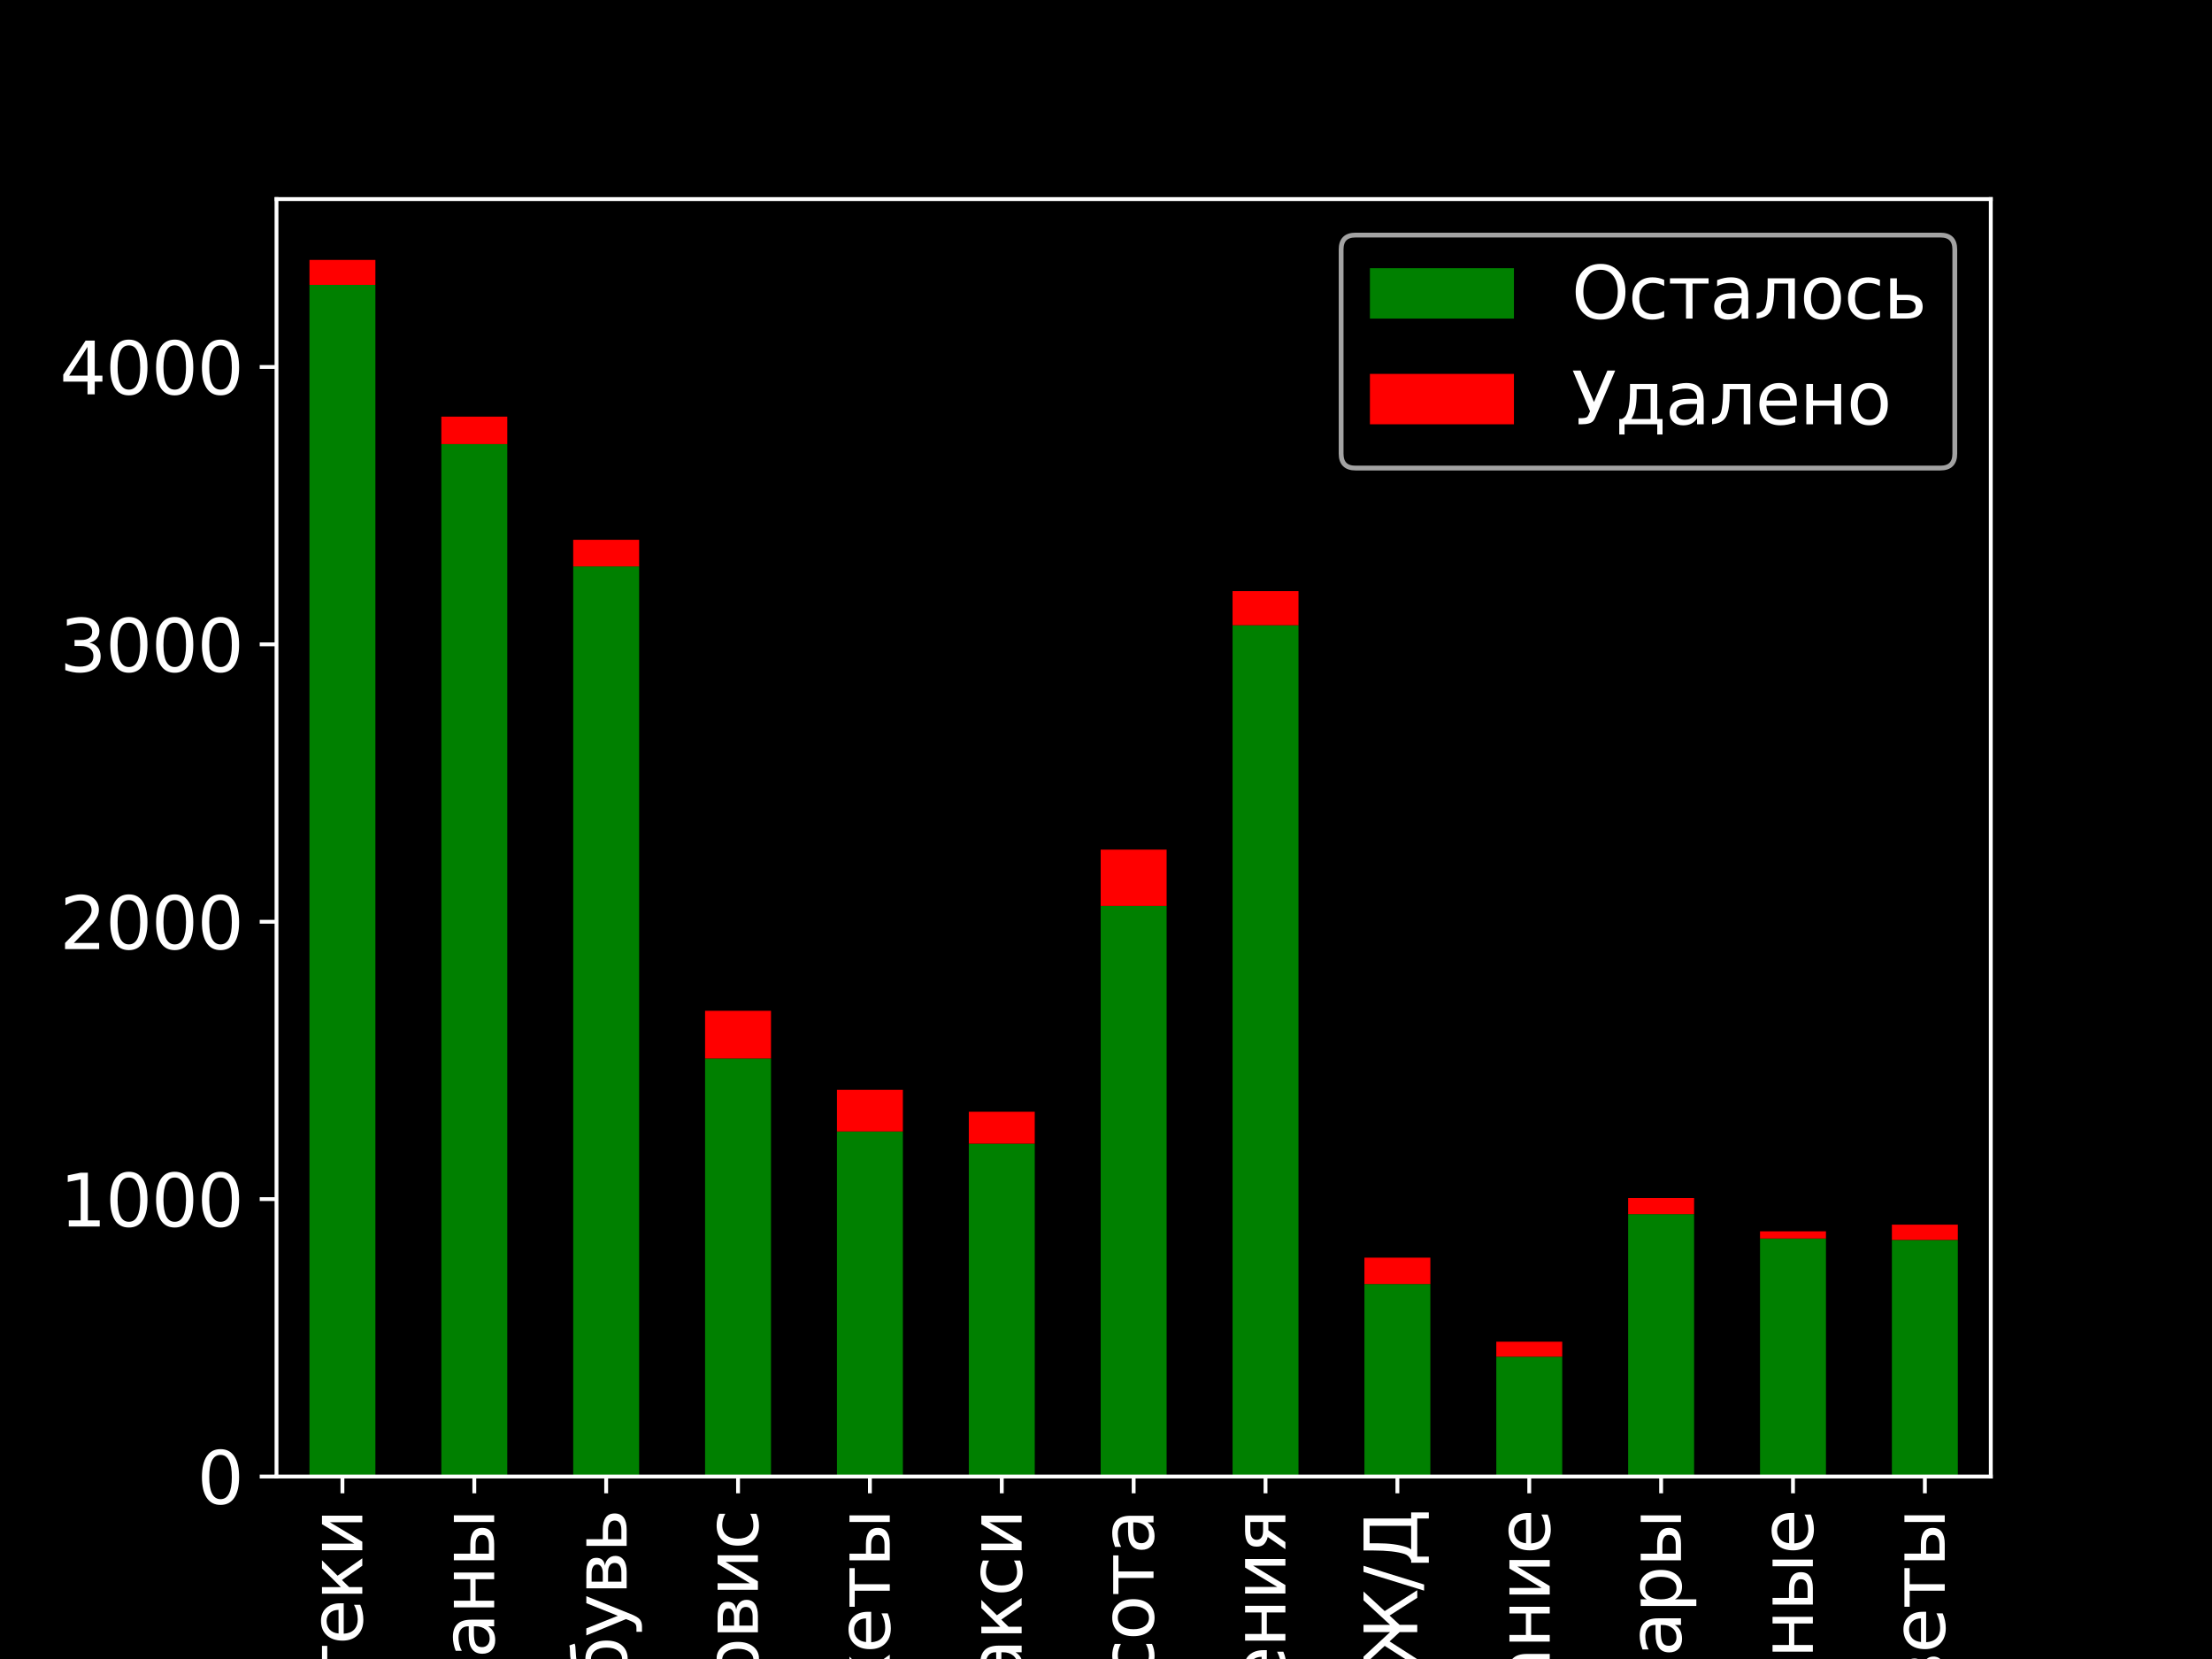 <?xml version="1.0" encoding="utf-8" standalone="no"?>
<!DOCTYPE svg PUBLIC "-//W3C//DTD SVG 1.1//EN"
  "http://www.w3.org/Graphics/SVG/1.1/DTD/svg11.dtd">
<svg xmlns:xlink="http://www.w3.org/1999/xlink" width="460.8pt" height="345.6pt" viewBox="0 0 460.8 345.6" xmlns="http://www.w3.org/2000/svg" version="1.1">
 <defs>
  <style type="text/css">*{stroke-linejoin: round; stroke-linecap: butt}</style>
 </defs>
 <g id="figure_1">
  <g id="patch_1">
   <path d="M 0 345.6 
L 460.8 345.6 
L 460.8 0 
L 0 0 
z
"/>
  </g>
  <g id="axes_1">
   <g id="patch_2">
    <path d="M 57.6 307.584 
L 414.72 307.584 
L 414.72 41.472 
L 57.6 41.472 
z
"/>
   </g>
   <g id="patch_3">
    <path d="M 64.468 307.584 
L 78.203 307.584 
L 78.203 59.345 
L 64.468 59.345 
z
" clip-path="url(#p28ce3b156c)" style="fill: #008000"/>
   </g>
   <g id="patch_4">
    <path d="M 91.938 307.584 
L 105.674 307.584 
L 105.674 92.512 
L 91.938 92.512 
z
" clip-path="url(#p28ce3b156c)" style="fill: #008000"/>
   </g>
   <g id="patch_5">
    <path d="M 119.409 307.584 
L 133.145 307.584 
L 133.145 117.995 
L 119.409 117.995 
z
" clip-path="url(#p28ce3b156c)" style="fill: #008000"/>
   </g>
   <g id="patch_6">
    <path d="M 146.88 307.584 
L 160.615 307.584 
L 160.615 220.504 
L 146.88 220.504 
z
" clip-path="url(#p28ce3b156c)" style="fill: #008000"/>
   </g>
   <g id="patch_7">
    <path d="M 174.351 307.584 
L 188.086 307.584 
L 188.086 235.701 
L 174.351 235.701 
z
" clip-path="url(#p28ce3b156c)" style="fill: #008000"/>
   </g>
   <g id="patch_8">
    <path d="M 201.822 307.584 
L 215.557 307.584 
L 215.557 238.243 
L 201.822 238.243 
z
" clip-path="url(#p28ce3b156c)" style="fill: #008000"/>
   </g>
   <g id="patch_9">
    <path d="M 229.292 307.584 
L 243.028 307.584 
L 243.028 188.723 
L 229.292 188.723 
z
" clip-path="url(#p28ce3b156c)" style="fill: #008000"/>
   </g>
   <g id="patch_10">
    <path d="M 256.763 307.584 
L 270.498 307.584 
L 270.498 130.245 
L 256.763 130.245 
z
" clip-path="url(#p28ce3b156c)" style="fill: #008000"/>
   </g>
   <g id="patch_11">
    <path d="M 284.234 307.584 
L 297.969 307.584 
L 297.969 267.482 
L 284.234 267.482 
z
" clip-path="url(#p28ce3b156c)" style="fill: #008000"/>
   </g>
   <g id="patch_12">
    <path d="M 311.705 307.584 
L 325.44 307.584 
L 325.44 282.621 
L 311.705 282.621 
z
" clip-path="url(#p28ce3b156c)" style="fill: #008000"/>
   </g>
   <g id="patch_13">
    <path d="M 339.175 307.584 
L 352.911 307.584 
L 352.911 252.92 
L 339.175 252.92 
z
" clip-path="url(#p28ce3b156c)" style="fill: #008000"/>
   </g>
   <g id="patch_14">
    <path d="M 366.646 307.584 
L 380.382 307.584 
L 380.382 258.005 
L 366.646 258.005 
z
" clip-path="url(#p28ce3b156c)" style="fill: #008000"/>
   </g>
   <g id="patch_15">
    <path d="M 394.117 307.584 
L 407.852 307.584 
L 407.852 258.294 
L 394.117 258.294 
z
" clip-path="url(#p28ce3b156c)" style="fill: #008000"/>
   </g>
   <g id="patch_16">
    <path d="M 64.468 59.345 
L 78.203 59.345 
L 78.203 54.144 
L 64.468 54.144 
z
" clip-path="url(#p28ce3b156c)" style="fill: #ff0000"/>
   </g>
   <g id="patch_17">
    <path d="M 91.938 92.512 
L 105.674 92.512 
L 105.674 86.792 
L 91.938 86.792 
z
" clip-path="url(#p28ce3b156c)" style="fill: #ff0000"/>
   </g>
   <g id="patch_18">
    <path d="M 119.409 117.995 
L 133.145 117.995 
L 133.145 112.448 
L 119.409 112.448 
z
" clip-path="url(#p28ce3b156c)" style="fill: #ff0000"/>
   </g>
   <g id="patch_19">
    <path d="M 146.88 220.504 
L 160.615 220.504 
L 160.615 210.565 
L 146.88 210.565 
z
" clip-path="url(#p28ce3b156c)" style="fill: #ff0000"/>
   </g>
   <g id="patch_20">
    <path d="M 174.351 235.701 
L 188.086 235.701 
L 188.086 227.033 
L 174.351 227.033 
z
" clip-path="url(#p28ce3b156c)" style="fill: #ff0000"/>
   </g>
   <g id="patch_21">
    <path d="M 201.822 238.243 
L 215.557 238.243 
L 215.557 231.598 
L 201.822 231.598 
z
" clip-path="url(#p28ce3b156c)" style="fill: #ff0000"/>
   </g>
   <g id="patch_22">
    <path d="M 229.292 188.723 
L 243.028 188.723 
L 243.028 176.992 
L 229.292 176.992 
z
" clip-path="url(#p28ce3b156c)" style="fill: #ff0000"/>
   </g>
   <g id="patch_23">
    <path d="M 256.763 130.245 
L 270.498 130.245 
L 270.498 123.138 
L 256.763 123.138 
z
" clip-path="url(#p28ce3b156c)" style="fill: #ff0000"/>
   </g>
   <g id="patch_24">
    <path d="M 284.234 267.482 
L 297.969 267.482 
L 297.969 261.993 
L 284.234 261.993 
z
" clip-path="url(#p28ce3b156c)" style="fill: #ff0000"/>
   </g>
   <g id="patch_25">
    <path d="M 311.705 282.621 
L 325.44 282.621 
L 325.44 279.501 
L 311.705 279.501 
z
" clip-path="url(#p28ce3b156c)" style="fill: #ff0000"/>
   </g>
   <g id="patch_26">
    <path d="M 339.175 252.92 
L 352.911 252.92 
L 352.911 249.569 
L 339.175 249.569 
z
" clip-path="url(#p28ce3b156c)" style="fill: #ff0000"/>
   </g>
   <g id="patch_27">
    <path d="M 366.646 258.005 
L 380.382 258.005 
L 380.382 256.503 
L 366.646 256.503 
z
" clip-path="url(#p28ce3b156c)" style="fill: #ff0000"/>
   </g>
   <g id="patch_28">
    <path d="M 394.117 258.294 
L 407.852 258.294 
L 407.852 255.116 
L 394.117 255.116 
z
" clip-path="url(#p28ce3b156c)" style="fill: #ff0000"/>
   </g>
   <g id="matplotlib.axis_1">
    <g id="xtick_1">
     <g id="line2d_1">
      <defs>
       <path id="m42859d067a" d="M 0 0 
L 0 3.5 
" style="stroke: #ffffff; stroke-width: 0.8"/>
      </defs>
      <g>
       <use xlink:href="#m42859d067a" x="71.335" y="307.584" style="fill: #ffffff; stroke: #ffffff; stroke-width: 0.8"/>
      </g>
     </g>
     <g id="text_1">
      <!-- Аптеки -->
      <g style="fill: #ffffff" transform="translate(75.474 371.427)rotate(-90)scale(0.15 -0.15)">
       <defs>
        <path id="DejaVuSans-410" d="M 2188 4044 
L 1331 1722 
L 3047 1722 
L 2188 4044 
z
M 1831 4666 
L 2547 4666 
L 4325 0 
L 3669 0 
L 3244 1197 
L 1141 1197 
L 716 0 
L 50 0 
L 1831 4666 
z
" transform="scale(0.016)"/>
        <path id="DejaVuSans-43f" d="M 3603 3500 
L 3603 0 
L 3025 0 
L 3025 3041 
L 1159 3041 
L 1159 0 
L 581 0 
L 581 3500 
L 3603 3500 
z
" transform="scale(0.016)"/>
        <path id="DejaVuSans-442" d="M 188 3500 
L 3541 3500 
L 3541 3041 
L 2147 3041 
L 2147 0 
L 1581 0 
L 1581 3041 
L 188 3041 
L 188 3500 
z
" transform="scale(0.016)"/>
        <path id="DejaVuSans-435" d="M 3597 1894 
L 3597 1613 
L 953 1613 
Q 991 1019 1311 708 
Q 1631 397 2203 397 
Q 2534 397 2845 478 
Q 3156 559 3463 722 
L 3463 178 
Q 3153 47 2828 -22 
Q 2503 -91 2169 -91 
Q 1331 -91 842 396 
Q 353 884 353 1716 
Q 353 2575 817 3079 
Q 1281 3584 2069 3584 
Q 2775 3584 3186 3129 
Q 3597 2675 3597 1894 
z
M 3022 2063 
Q 3016 2534 2758 2815 
Q 2500 3097 2075 3097 
Q 1594 3097 1305 2825 
Q 1016 2553 972 2059 
L 3022 2063 
z
" transform="scale(0.016)"/>
        <path id="DejaVuSans-43a" d="M 581 3500 
L 1153 3500 
L 1153 1856 
L 2775 3500 
L 3481 3500 
L 2144 2147 
L 3653 0 
L 3009 0 
L 1769 1766 
L 1153 1141 
L 1153 0 
L 581 0 
L 581 3500 
z
" transform="scale(0.016)"/>
        <path id="DejaVuSans-438" d="M 3578 3500 
L 3578 0 
L 3006 0 
L 3006 2809 
L 1319 0 
L 581 0 
L 581 3500 
L 1153 3500 
L 1153 697 
L 2838 3500 
L 3578 3500 
z
" transform="scale(0.016)"/>
       </defs>
       <use xlink:href="#DejaVuSans-410"/>
       <use xlink:href="#DejaVuSans-43f" x="68.408"/>
       <use xlink:href="#DejaVuSans-442" x="133.789"/>
       <use xlink:href="#DejaVuSans-435" x="192.041"/>
       <use xlink:href="#DejaVuSans-43a" x="253.564"/>
       <use xlink:href="#DejaVuSans-438" x="313.965"/>
      </g>
     </g>
    </g>
    <g id="xtick_2">
     <g id="line2d_2">
      <g>
       <use xlink:href="#m42859d067a" x="98.806" y="307.584" style="fill: #ffffff; stroke: #ffffff; stroke-width: 0.8"/>
      </g>
     </g>
     <g id="text_2">
      <!-- Рестораны -->
      <g style="fill: #ffffff" transform="translate(102.945 399.386)rotate(-90)scale(0.15 -0.15)">
       <defs>
        <path id="DejaVuSans-420" d="M 1259 4147 
L 1259 2394 
L 2053 2394 
Q 2494 2394 2734 2622 
Q 2975 2850 2975 3272 
Q 2975 3691 2734 3919 
Q 2494 4147 2053 4147 
L 1259 4147 
z
M 628 4666 
L 2053 4666 
Q 2838 4666 3239 4311 
Q 3641 3956 3641 3272 
Q 3641 2581 3239 2228 
Q 2838 1875 2053 1875 
L 1259 1875 
L 1259 0 
L 628 0 
L 628 4666 
z
" transform="scale(0.016)"/>
        <path id="DejaVuSans-441" d="M 3122 3366 
L 3122 2828 
Q 2878 2963 2633 3030 
Q 2388 3097 2138 3097 
Q 1578 3097 1268 2742 
Q 959 2388 959 1747 
Q 959 1106 1268 751 
Q 1578 397 2138 397 
Q 2388 397 2633 464 
Q 2878 531 3122 666 
L 3122 134 
Q 2881 22 2623 -34 
Q 2366 -91 2075 -91 
Q 1284 -91 818 406 
Q 353 903 353 1747 
Q 353 2603 823 3093 
Q 1294 3584 2113 3584 
Q 2378 3584 2631 3529 
Q 2884 3475 3122 3366 
z
" transform="scale(0.016)"/>
        <path id="DejaVuSans-43e" d="M 1959 3097 
Q 1497 3097 1228 2736 
Q 959 2375 959 1747 
Q 959 1119 1226 758 
Q 1494 397 1959 397 
Q 2419 397 2687 759 
Q 2956 1122 2956 1747 
Q 2956 2369 2687 2733 
Q 2419 3097 1959 3097 
z
M 1959 3584 
Q 2709 3584 3137 3096 
Q 3566 2609 3566 1747 
Q 3566 888 3137 398 
Q 2709 -91 1959 -91 
Q 1206 -91 779 398 
Q 353 888 353 1747 
Q 353 2609 779 3096 
Q 1206 3584 1959 3584 
z
" transform="scale(0.016)"/>
        <path id="DejaVuSans-440" d="M 1159 525 
L 1159 -1331 
L 581 -1331 
L 581 3500 
L 1159 3500 
L 1159 2969 
Q 1341 3281 1617 3432 
Q 1894 3584 2278 3584 
Q 2916 3584 3314 3078 
Q 3713 2572 3713 1747 
Q 3713 922 3314 415 
Q 2916 -91 2278 -91 
Q 1894 -91 1617 61 
Q 1341 213 1159 525 
z
M 3116 1747 
Q 3116 2381 2855 2742 
Q 2594 3103 2138 3103 
Q 1681 3103 1420 2742 
Q 1159 2381 1159 1747 
Q 1159 1113 1420 752 
Q 1681 391 2138 391 
Q 2594 391 2855 752 
Q 3116 1113 3116 1747 
z
" transform="scale(0.016)"/>
        <path id="DejaVuSans-430" d="M 2194 1759 
Q 1497 1759 1228 1600 
Q 959 1441 959 1056 
Q 959 750 1161 570 
Q 1363 391 1709 391 
Q 2188 391 2477 730 
Q 2766 1069 2766 1631 
L 2766 1759 
L 2194 1759 
z
M 3341 1997 
L 3341 0 
L 2766 0 
L 2766 531 
Q 2569 213 2275 61 
Q 1981 -91 1556 -91 
Q 1019 -91 701 211 
Q 384 513 384 1019 
Q 384 1609 779 1909 
Q 1175 2209 1959 2209 
L 2766 2209 
L 2766 2266 
Q 2766 2663 2505 2880 
Q 2244 3097 1772 3097 
Q 1472 3097 1187 3025 
Q 903 2953 641 2809 
L 641 3341 
Q 956 3463 1253 3523 
Q 1550 3584 1831 3584 
Q 2591 3584 2966 3190 
Q 3341 2797 3341 1997 
z
" transform="scale(0.016)"/>
        <path id="DejaVuSans-43d" d="M 581 3500 
L 1159 3500 
L 1159 2072 
L 3025 2072 
L 3025 3500 
L 3603 3500 
L 3603 0 
L 3025 0 
L 3025 1613 
L 1159 1613 
L 1159 0 
L 581 0 
L 581 3500 
z
" transform="scale(0.016)"/>
        <path id="DejaVuSans-44b" d="M 3907 3500 
L 4482 3500 
L 4482 0 
L 3907 0 
L 3907 3500 
z
M 4195 3584 
L 4195 3584 
z
M 2781 1038 
Q 2781 1319 2576 1466 
Q 2372 1613 1978 1613 
L 1159 1613 
L 1159 459 
L 1978 459 
Q 2372 459 2576 607 
Q 2781 756 2781 1038 
z
M 581 3500 
L 1159 3500 
L 1159 2072 
L 2003 2072 
Q 2672 2072 3033 1817 
Q 3394 1563 3394 1038 
Q 3394 513 3033 256 
Q 2672 0 2003 0 
L 581 0 
L 581 3500 
z
" transform="scale(0.016)"/>
       </defs>
       <use xlink:href="#DejaVuSans-420"/>
       <use xlink:href="#DejaVuSans-435" x="60.303"/>
       <use xlink:href="#DejaVuSans-441" x="121.826"/>
       <use xlink:href="#DejaVuSans-442" x="176.807"/>
       <use xlink:href="#DejaVuSans-43e" x="235.059"/>
       <use xlink:href="#DejaVuSans-440" x="296.24"/>
       <use xlink:href="#DejaVuSans-430" x="359.717"/>
       <use xlink:href="#DejaVuSans-43d" x="420.996"/>
       <use xlink:href="#DejaVuSans-44b" x="486.377"/>
      </g>
     </g>
    </g>
    <g id="xtick_3">
     <g id="line2d_3">
      <g>
       <use xlink:href="#m42859d067a" x="126.277" y="307.584" style="fill: #ffffff; stroke: #ffffff; stroke-width: 0.8"/>
      </g>
     </g>
     <g id="text_3">
      <!-- Одежда и обувь -->
      <g style="fill: #ffffff" transform="translate(130.544 443.34)rotate(-90)scale(0.15 -0.15)">
       <defs>
        <path id="DejaVuSans-41e" d="M 2522 4238 
Q 1834 4238 1429 3725 
Q 1025 3213 1025 2328 
Q 1025 1447 1429 934 
Q 1834 422 2522 422 
Q 3209 422 3611 934 
Q 4013 1447 4013 2328 
Q 4013 3213 3611 3725 
Q 3209 4238 2522 4238 
z
M 2522 4750 
Q 3503 4750 4090 4092 
Q 4678 3434 4678 2328 
Q 4678 1225 4090 567 
Q 3503 -91 2522 -91 
Q 1538 -91 948 565 
Q 359 1222 359 2328 
Q 359 3434 948 4092 
Q 1538 4750 2522 4750 
z
" transform="scale(0.016)"/>
        <path id="DejaVuSans-434" d="M 1384 459 
L 3053 459 
L 3053 3041 
L 1844 3041 
L 1844 2603 
Q 1844 1316 1475 628 
L 1384 459 
z
M 550 459 
Q 834 584 959 850 
Q 1266 1509 1266 2838 
L 1266 3500 
L 3631 3500 
L 3631 459 
L 4091 459 
L 4091 -884 
L 3631 -884 
L 3631 0 
L 794 0 
L 794 -884 
L 334 -884 
L 334 459 
L 550 459 
z
" transform="scale(0.016)"/>
        <path id="DejaVuSans-436" d="M 2597 3500 
L 3169 3500 
L 3169 1856 
L 4697 3500 
L 5366 3500 
L 4109 2153 
L 5547 0 
L 4931 0 
L 3753 1769 
L 3169 1141 
L 3169 0 
L 2597 0 
L 2597 1141 
L 2013 1769 
L 834 0 
L 219 0 
L 1656 2153 
L 400 3500 
L 1069 3500 
L 2597 1856 
L 2597 3500 
z
" transform="scale(0.016)"/>
        <path id="DejaVuSans-20" transform="scale(0.016)"/>
        <path id="DejaVuSans-431" d="M 1991 3584 
Q 2741 3584 3169 3096 
Q 3597 2609 3597 1747 
Q 3597 888 3169 398 
Q 2741 -91 1991 -91 
Q 1238 -91 822 384 
Q 406 859 384 1747 
L 366 2463 
Q 350 2834 350 2963 
Q 350 3463 531 3831 
Q 816 4409 1308 4659 
Q 1800 4909 2625 4916 
Q 3006 4919 3175 4972 
L 3334 4516 
Q 3181 4453 3041 4450 
L 2259 4397 
Q 1866 4369 1628 4231 
Q 1006 3866 947 3388 
L 925 3213 
Q 1331 3584 1991 3584 
z
M 1991 3097 
Q 1528 3097 1259 2736 
Q 991 2375 991 1747 
Q 991 1119 1258 758 
Q 1525 397 1991 397 
Q 2450 397 2719 759 
Q 2988 1122 2988 1747 
Q 2988 2369 2719 2733 
Q 2450 3097 1991 3097 
z
" transform="scale(0.016)"/>
        <path id="DejaVuSans-443" d="M 2059 -325 
Q 1816 -950 1584 -1140 
Q 1353 -1331 966 -1331 
L 506 -1331 
L 506 -850 
L 844 -850 
Q 1081 -850 1212 -737 
Q 1344 -625 1503 -206 
L 1606 56 
L 191 3500 
L 800 3500 
L 1894 763 
L 2988 3500 
L 3597 3500 
L 2059 -325 
z
" transform="scale(0.016)"/>
        <path id="DejaVuSans-432" d="M 1156 1613 
L 1156 459 
L 1975 459 
Q 2369 459 2575 607 
Q 2781 756 2781 1038 
Q 2781 1319 2575 1466 
Q 2369 1613 1975 1613 
L 1156 1613 
z
M 1156 3041 
L 1156 2072 
L 1913 2072 
Q 2238 2072 2444 2201 
Q 2650 2331 2650 2563 
Q 2650 2794 2444 2917 
Q 2238 3041 1913 3041 
L 1156 3041 
z
M 581 3500 
L 1950 3500 
Q 2566 3500 2897 3275 
Q 3228 3050 3228 2634 
Q 3228 2313 3059 2123 
Q 2891 1934 2559 1888 
Q 2956 1813 3175 1575 
Q 3394 1338 3394 981 
Q 3394 513 3033 256 
Q 2672 0 2003 0 
L 581 0 
L 581 3500 
z
" transform="scale(0.016)"/>
        <path id="DejaVuSans-44c" d="M 2781 1038 
Q 2781 1319 2576 1466 
Q 2372 1613 1978 1613 
L 1159 1613 
L 1159 459 
L 1978 459 
Q 2372 459 2576 607 
Q 2781 756 2781 1038 
z
M 581 3500 
L 1159 3500 
L 1159 2072 
L 2003 2072 
Q 2672 2072 3033 1817 
Q 3394 1563 3394 1038 
Q 3394 513 3033 256 
Q 2672 0 2003 0 
L 581 0 
L 581 3500 
z
" transform="scale(0.016)"/>
       </defs>
       <use xlink:href="#DejaVuSans-41e"/>
       <use xlink:href="#DejaVuSans-434" x="78.711"/>
       <use xlink:href="#DejaVuSans-435" x="147.852"/>
       <use xlink:href="#DejaVuSans-436" x="209.375"/>
       <use xlink:href="#DejaVuSans-434" x="299.463"/>
       <use xlink:href="#DejaVuSans-430" x="368.604"/>
       <use xlink:href="#DejaVuSans-20" x="429.883"/>
       <use xlink:href="#DejaVuSans-438" x="461.67"/>
       <use xlink:href="#DejaVuSans-20" x="526.66"/>
       <use xlink:href="#DejaVuSans-43e" x="558.447"/>
       <use xlink:href="#DejaVuSans-431" x="619.629"/>
       <use xlink:href="#DejaVuSans-443" x="681.299"/>
       <use xlink:href="#DejaVuSans-432" x="740.479"/>
       <use xlink:href="#DejaVuSans-44c" x="799.414"/>
      </g>
     </g>
    </g>
    <g id="xtick_4">
     <g id="line2d_4">
      <g>
       <use xlink:href="#m42859d067a" x="153.748" y="307.584" style="fill: #ffffff; stroke: #ffffff; stroke-width: 0.8"/>
      </g>
     </g>
     <g id="text_4">
      <!-- Автосервис -->
      <g style="fill: #ffffff" transform="translate(157.887 405.437)rotate(-90)scale(0.15 -0.15)">
       <use xlink:href="#DejaVuSans-410"/>
       <use xlink:href="#DejaVuSans-432" x="68.408"/>
       <use xlink:href="#DejaVuSans-442" x="127.344"/>
       <use xlink:href="#DejaVuSans-43e" x="185.596"/>
       <use xlink:href="#DejaVuSans-441" x="246.777"/>
       <use xlink:href="#DejaVuSans-435" x="301.758"/>
       <use xlink:href="#DejaVuSans-440" x="363.281"/>
       <use xlink:href="#DejaVuSans-432" x="426.758"/>
       <use xlink:href="#DejaVuSans-438" x="485.693"/>
       <use xlink:href="#DejaVuSans-441" x="550.684"/>
      </g>
     </g>
    </g>
    <g id="xtick_5">
     <g id="line2d_5">
      <g>
       <use xlink:href="#m42859d067a" x="181.218" y="307.584" style="fill: #ffffff; stroke: #ffffff; stroke-width: 0.8"/>
      </g>
     </g>
     <g id="text_5">
      <!-- Супермаркеты -->
      <g style="fill: #ffffff" transform="translate(185.358 431.397)rotate(-90)scale(0.15 -0.15)">
       <defs>
        <path id="DejaVuSans-421" d="M 4122 4306 
L 4122 3641 
Q 3803 3938 3442 4084 
Q 3081 4231 2675 4231 
Q 1875 4231 1450 3742 
Q 1025 3253 1025 2328 
Q 1025 1406 1450 917 
Q 1875 428 2675 428 
Q 3081 428 3442 575 
Q 3803 722 4122 1019 
L 4122 359 
Q 3791 134 3420 21 
Q 3050 -91 2638 -91 
Q 1578 -91 968 557 
Q 359 1206 359 2328 
Q 359 3453 968 4101 
Q 1578 4750 2638 4750 
Q 3056 4750 3426 4639 
Q 3797 4528 4122 4306 
z
" transform="scale(0.016)"/>
        <path id="DejaVuSans-43c" d="M 581 3500 
L 1422 3500 
L 2416 1156 
L 3413 3500 
L 4247 3500 
L 4247 0 
L 3669 0 
L 3669 2950 
L 2703 672 
L 2128 672 
L 1159 2950 
L 1159 0 
L 581 0 
L 581 3500 
z
" transform="scale(0.016)"/>
       </defs>
       <use xlink:href="#DejaVuSans-421"/>
       <use xlink:href="#DejaVuSans-443" x="69.824"/>
       <use xlink:href="#DejaVuSans-43f" x="129.004"/>
       <use xlink:href="#DejaVuSans-435" x="194.385"/>
       <use xlink:href="#DejaVuSans-440" x="255.908"/>
       <use xlink:href="#DejaVuSans-43c" x="319.385"/>
       <use xlink:href="#DejaVuSans-430" x="394.824"/>
       <use xlink:href="#DejaVuSans-440" x="456.104"/>
       <use xlink:href="#DejaVuSans-43a" x="519.58"/>
       <use xlink:href="#DejaVuSans-435" x="579.98"/>
       <use xlink:href="#DejaVuSans-442" x="641.504"/>
       <use xlink:href="#DejaVuSans-44b" x="699.756"/>
      </g>
     </g>
    </g>
    <g id="xtick_6">
     <g id="line2d_6">
      <g>
       <use xlink:href="#m42859d067a" x="208.689" y="307.584" style="fill: #ffffff; stroke: #ffffff; stroke-width: 0.8"/>
      </g>
     </g>
     <g id="text_6">
      <!-- Такси -->
      <g style="fill: #ffffff" transform="translate(212.828 359.994)rotate(-90)scale(0.15 -0.15)">
       <defs>
        <path id="DejaVuSans-422" d="M -19 4666 
L 3928 4666 
L 3928 4134 
L 2272 4134 
L 2272 0 
L 1638 0 
L 1638 4134 
L -19 4134 
L -19 4666 
z
" transform="scale(0.016)"/>
       </defs>
       <use xlink:href="#DejaVuSans-422"/>
       <use xlink:href="#DejaVuSans-430" x="61.084"/>
       <use xlink:href="#DejaVuSans-43a" x="122.363"/>
       <use xlink:href="#DejaVuSans-441" x="182.764"/>
       <use xlink:href="#DejaVuSans-438" x="237.744"/>
      </g>
     </g>
    </g>
    <g id="xtick_7">
     <g id="line2d_7">
      <g>
       <use xlink:href="#m42859d067a" x="236.16" y="307.584" style="fill: #ffffff; stroke: #ffffff; stroke-width: 0.8"/>
      </g>
     </g>
     <g id="text_7">
      <!-- Красота -->
      <g style="fill: #ffffff" transform="translate(240.299 379.304)rotate(-90)scale(0.15 -0.15)">
       <defs>
        <path id="DejaVuSans-41a" d="M 628 4666 
L 1259 4666 
L 1259 2359 
L 3516 4666 
L 4325 4666 
L 2522 2822 
L 4419 0 
L 3731 0 
L 2113 2403 
L 1259 1531 
L 1259 0 
L 628 0 
L 628 4666 
z
" transform="scale(0.016)"/>
       </defs>
       <use xlink:href="#DejaVuSans-41a"/>
       <use xlink:href="#DejaVuSans-440" x="70.996"/>
       <use xlink:href="#DejaVuSans-430" x="134.473"/>
       <use xlink:href="#DejaVuSans-441" x="195.752"/>
       <use xlink:href="#DejaVuSans-43e" x="250.732"/>
       <use xlink:href="#DejaVuSans-442" x="311.914"/>
       <use xlink:href="#DejaVuSans-430" x="370.166"/>
      </g>
     </g>
    </g>
    <g id="xtick_8">
     <g id="line2d_8">
      <g>
       <use xlink:href="#m42859d067a" x="263.631" y="307.584" style="fill: #ffffff; stroke: #ffffff; stroke-width: 0.8"/>
      </g>
     </g>
     <g id="text_8">
      <!-- Развлечения -->
      <g style="fill: #ffffff" transform="translate(267.77 415.124)rotate(-90)scale(0.15 -0.15)">
       <defs>
        <path id="DejaVuSans-437" d="M 2206 1888 
Q 2594 1813 2809 1584 
Q 3025 1356 3025 1019 
Q 3025 478 2622 193 
Q 2219 -91 1475 -91 
Q 1225 -91 961 -47 
Q 697 -3 416 84 
L 416 619 
Q 638 503 903 445 
Q 1169 388 1459 388 
Q 1931 388 2195 563 
Q 2459 738 2459 1019 
Q 2459 1294 2225 1461 
Q 1991 1628 1563 1628 
L 1100 1628 
L 1100 2103 
L 1584 2103 
Q 1947 2103 2158 2242 
Q 2369 2381 2369 2600 
Q 2369 2800 2151 2944 
Q 1934 3088 1563 3088 
Q 1341 3088 1089 3047 
Q 838 3006 534 2916 
L 534 3438 
Q 841 3513 1106 3550 
Q 1372 3588 1609 3588 
Q 2222 3588 2576 3342 
Q 2931 3097 2931 2656 
Q 2931 2366 2743 2164 
Q 2556 1963 2206 1888 
z
" transform="scale(0.016)"/>
        <path id="DejaVuSans-43b" d="M 238 0 
L 238 478 
Q 806 566 981 959 
Q 1194 1513 1194 2928 
L 1194 3500 
L 3559 3500 
L 3559 0 
L 2984 0 
L 2984 3041 
L 1769 3041 
L 1769 2694 
Q 1769 1344 1494 738 
Q 1200 91 238 0 
z
" transform="scale(0.016)"/>
        <path id="DejaVuSans-447" d="M 2625 0 
L 2625 1472 
L 1553 1472 
Q 1075 1472 756 1769 
Q 469 2038 469 2613 
L 469 3500 
L 1044 3500 
L 1044 2666 
Q 1044 2300 1206 2116 
Q 1372 1931 1697 1931 
L 2625 1931 
L 2625 3500 
L 3200 3500 
L 3200 0 
L 2625 0 
z
" transform="scale(0.016)"/>
        <path id="DejaVuSans-44f" d="M 1181 2491 
Q 1181 2231 1381 2084 
Q 1581 1938 1953 1938 
L 2728 1938 
L 2728 3041 
L 1953 3041 
Q 1581 3041 1381 2897 
Q 1181 2753 1181 2491 
z
M 363 0 
L 1431 1534 
Q 1069 1616 828 1830 
Q 588 2044 588 2491 
Q 588 2997 923 3248 
Q 1259 3500 1938 3500 
L 3306 3500 
L 3306 0 
L 2728 0 
L 2728 1478 
L 2013 1478 
L 981 0 
L 363 0 
z
" transform="scale(0.016)"/>
       </defs>
       <use xlink:href="#DejaVuSans-420"/>
       <use xlink:href="#DejaVuSans-430" x="60.303"/>
       <use xlink:href="#DejaVuSans-437" x="121.582"/>
       <use xlink:href="#DejaVuSans-432" x="174.756"/>
       <use xlink:href="#DejaVuSans-43b" x="233.691"/>
       <use xlink:href="#DejaVuSans-435" x="297.607"/>
       <use xlink:href="#DejaVuSans-447" x="359.131"/>
       <use xlink:href="#DejaVuSans-435" x="418.213"/>
       <use xlink:href="#DejaVuSans-43d" x="479.736"/>
       <use xlink:href="#DejaVuSans-438" x="545.117"/>
       <use xlink:href="#DejaVuSans-44f" x="610.107"/>
      </g>
     </g>
    </g>
    <g id="xtick_9">
     <g id="line2d_9">
      <g>
       <use xlink:href="#m42859d067a" x="291.102" y="307.584" style="fill: #ffffff; stroke: #ffffff; stroke-width: 0.8"/>
      </g>
     </g>
     <g id="text_9">
      <!-- Ж/Д -->
      <g style="fill: #ffffff" transform="translate(295.241 347.514)rotate(-90)scale(0.15 -0.15)">
       <defs>
        <path id="DejaVuSans-416" d="M 3131 4666 
L 3763 4666 
L 3763 2359 
L 5894 4666 
L 6659 4666 
L 4956 2825 
L 6769 0 
L 6109 0 
L 4569 2403 
L 3763 1531 
L 3763 0 
L 3131 0 
L 3131 1531 
L 2325 2403 
L 784 0 
L 125 0 
L 1938 2825 
L 234 4666 
L 1000 4666 
L 3131 2359 
L 3131 4666 
z
" transform="scale(0.016)"/>
        <path id="DejaVuSans-2f" d="M 1625 4666 
L 2156 4666 
L 531 -594 
L 0 -594 
L 1625 4666 
z
" transform="scale(0.016)"/>
        <path id="DejaVuSans-414" d="M 1459 531 
L 3522 531 
L 3522 4134 
L 2006 4134 
L 2006 3472 
Q 2006 1913 1656 878 
Q 1584 666 1459 531 
z
M 538 531 
Q 956 728 1075 1103 
Q 1378 2066 1378 3784 
L 1378 4666 
L 4153 4666 
L 4153 531 
L 4684 531 
L 4684 -1003 
L 4153 -1003 
L 4153 0 
L 847 0 
L 847 -1003 
L 316 -1003 
L 316 531 
L 538 531 
z
" transform="scale(0.016)"/>
       </defs>
       <use xlink:href="#DejaVuSans-416"/>
       <use xlink:href="#DejaVuSans-2f" x="107.715"/>
       <use xlink:href="#DejaVuSans-414" x="141.406"/>
      </g>
     </g>
    </g>
    <g id="xtick_10">
     <g id="line2d_10">
      <g>
       <use xlink:href="#m42859d067a" x="318.572" y="307.584" style="fill: #ffffff; stroke: #ffffff; stroke-width: 0.8"/>
      </g>
     </g>
     <g id="text_10">
      <!-- Образование -->
      <g style="fill: #ffffff" transform="translate(322.839 418.328)rotate(-90)scale(0.15 -0.15)">
       <use xlink:href="#DejaVuSans-41e"/>
       <use xlink:href="#DejaVuSans-431" x="78.711"/>
       <use xlink:href="#DejaVuSans-440" x="140.381"/>
       <use xlink:href="#DejaVuSans-430" x="203.857"/>
       <use xlink:href="#DejaVuSans-437" x="265.137"/>
       <use xlink:href="#DejaVuSans-43e" x="318.311"/>
       <use xlink:href="#DejaVuSans-432" x="379.492"/>
       <use xlink:href="#DejaVuSans-430" x="438.428"/>
       <use xlink:href="#DejaVuSans-43d" x="499.707"/>
       <use xlink:href="#DejaVuSans-438" x="565.088"/>
       <use xlink:href="#DejaVuSans-435" x="630.078"/>
      </g>
     </g>
    </g>
    <g id="xtick_11">
     <g id="line2d_11">
      <g>
       <use xlink:href="#m42859d067a" x="346.043" y="307.584" style="fill: #ffffff; stroke: #ffffff; stroke-width: 0.8"/>
      </g>
     </g>
     <g id="text_11">
      <!-- Спорттовары -->
      <g style="fill: #ffffff" transform="translate(350.182 419.617)rotate(-90)scale(0.15 -0.15)">
       <use xlink:href="#DejaVuSans-421"/>
       <use xlink:href="#DejaVuSans-43f" x="69.824"/>
       <use xlink:href="#DejaVuSans-43e" x="135.205"/>
       <use xlink:href="#DejaVuSans-440" x="196.387"/>
       <use xlink:href="#DejaVuSans-442" x="259.863"/>
       <use xlink:href="#DejaVuSans-442" x="318.115"/>
       <use xlink:href="#DejaVuSans-43e" x="376.367"/>
       <use xlink:href="#DejaVuSans-432" x="437.549"/>
       <use xlink:href="#DejaVuSans-430" x="496.484"/>
       <use xlink:href="#DejaVuSans-440" x="557.764"/>
       <use xlink:href="#DejaVuSans-44b" x="621.24"/>
      </g>
     </g>
    </g>
    <g id="xtick_12">
     <g id="line2d_12">
      <g>
       <use xlink:href="#m42859d067a" x="373.514" y="307.584" style="fill: #ffffff; stroke: #ffffff; stroke-width: 0.8"/>
      </g>
     </g>
     <g id="text_12">
      <!-- Животные -->
      <g style="fill: #ffffff" transform="translate(377.653 398.125)rotate(-90)scale(0.15 -0.15)">
       <use xlink:href="#DejaVuSans-416"/>
       <use xlink:href="#DejaVuSans-438" x="107.715"/>
       <use xlink:href="#DejaVuSans-432" x="172.705"/>
       <use xlink:href="#DejaVuSans-43e" x="231.641"/>
       <use xlink:href="#DejaVuSans-442" x="292.822"/>
       <use xlink:href="#DejaVuSans-43d" x="351.074"/>
       <use xlink:href="#DejaVuSans-44b" x="416.455"/>
       <use xlink:href="#DejaVuSans-435" x="495.41"/>
      </g>
     </g>
    </g>
    <g id="xtick_13">
     <g id="line2d_13">
      <g>
       <use xlink:href="#m42859d067a" x="400.985" y="307.584" style="fill: #ffffff; stroke: #ffffff; stroke-width: 0.8"/>
      </g>
     </g>
     <g id="text_13">
      <!-- Цветы -->
      <g style="fill: #ffffff" transform="translate(405.124 364.881)rotate(-90)scale(0.15 -0.15)">
       <defs>
        <path id="DejaVuSans-426" d="M 4184 0 
L 628 0 
L 628 4666 
L 1259 4666 
L 1259 531 
L 3553 531 
L 3553 4666 
L 4184 4666 
L 4184 531 
L 4716 531 
L 4716 -1003 
L 4184 -1003 
L 4184 0 
z
" transform="scale(0.016)"/>
       </defs>
       <use xlink:href="#DejaVuSans-426"/>
       <use xlink:href="#DejaVuSans-432" x="77.637"/>
       <use xlink:href="#DejaVuSans-435" x="136.572"/>
       <use xlink:href="#DejaVuSans-442" x="198.096"/>
       <use xlink:href="#DejaVuSans-44b" x="256.348"/>
      </g>
     </g>
    </g>
   </g>
   <g id="matplotlib.axis_2">
    <g id="ytick_1">
     <g id="line2d_14">
      <defs>
       <path id="mdea1e24fe0" d="M 0 0 
L -3.5 0 
" style="stroke: #ffffff; stroke-width: 0.8"/>
      </defs>
      <g>
       <use xlink:href="#mdea1e24fe0" x="57.6" y="307.584" style="fill: #ffffff; stroke: #ffffff; stroke-width: 0.8"/>
      </g>
     </g>
     <g id="text_14">
      <!-- 0 -->
      <g style="fill: #ffffff" transform="translate(41.056 313.283)scale(0.15 -0.15)">
       <defs>
        <path id="DejaVuSans-30" d="M 2034 4250 
Q 1547 4250 1301 3770 
Q 1056 3291 1056 2328 
Q 1056 1369 1301 889 
Q 1547 409 2034 409 
Q 2525 409 2770 889 
Q 3016 1369 3016 2328 
Q 3016 3291 2770 3770 
Q 2525 4250 2034 4250 
z
M 2034 4750 
Q 2819 4750 3233 4129 
Q 3647 3509 3647 2328 
Q 3647 1150 3233 529 
Q 2819 -91 2034 -91 
Q 1250 -91 836 529 
Q 422 1150 422 2328 
Q 422 3509 836 4129 
Q 1250 4750 2034 4750 
z
" transform="scale(0.016)"/>
       </defs>
       <use xlink:href="#DejaVuSans-30"/>
      </g>
     </g>
    </g>
    <g id="ytick_2">
     <g id="line2d_15">
      <g>
       <use xlink:href="#mdea1e24fe0" x="57.6" y="249.8" style="fill: #ffffff; stroke: #ffffff; stroke-width: 0.8"/>
      </g>
     </g>
     <g id="text_15">
      <!-- 1000 -->
      <g style="fill: #ffffff" transform="translate(12.425 255.499)scale(0.15 -0.15)">
       <defs>
        <path id="DejaVuSans-31" d="M 794 531 
L 1825 531 
L 1825 4091 
L 703 3866 
L 703 4441 
L 1819 4666 
L 2450 4666 
L 2450 531 
L 3481 531 
L 3481 0 
L 794 0 
L 794 531 
z
" transform="scale(0.016)"/>
       </defs>
       <use xlink:href="#DejaVuSans-31"/>
       <use xlink:href="#DejaVuSans-30" x="63.623"/>
       <use xlink:href="#DejaVuSans-30" x="127.246"/>
       <use xlink:href="#DejaVuSans-30" x="190.869"/>
      </g>
     </g>
    </g>
    <g id="ytick_3">
     <g id="line2d_16">
      <g>
       <use xlink:href="#mdea1e24fe0" x="57.6" y="192.016" style="fill: #ffffff; stroke: #ffffff; stroke-width: 0.8"/>
      </g>
     </g>
     <g id="text_16">
      <!-- 2000 -->
      <g style="fill: #ffffff" transform="translate(12.425 197.715)scale(0.15 -0.15)">
       <defs>
        <path id="DejaVuSans-32" d="M 1228 531 
L 3431 531 
L 3431 0 
L 469 0 
L 469 531 
Q 828 903 1448 1529 
Q 2069 2156 2228 2338 
Q 2531 2678 2651 2914 
Q 2772 3150 2772 3378 
Q 2772 3750 2511 3984 
Q 2250 4219 1831 4219 
Q 1534 4219 1204 4116 
Q 875 4013 500 3803 
L 500 4441 
Q 881 4594 1212 4672 
Q 1544 4750 1819 4750 
Q 2544 4750 2975 4387 
Q 3406 4025 3406 3419 
Q 3406 3131 3298 2873 
Q 3191 2616 2906 2266 
Q 2828 2175 2409 1742 
Q 1991 1309 1228 531 
z
" transform="scale(0.016)"/>
       </defs>
       <use xlink:href="#DejaVuSans-32"/>
       <use xlink:href="#DejaVuSans-30" x="63.623"/>
       <use xlink:href="#DejaVuSans-30" x="127.246"/>
       <use xlink:href="#DejaVuSans-30" x="190.869"/>
      </g>
     </g>
    </g>
    <g id="ytick_4">
     <g id="line2d_17">
      <g>
       <use xlink:href="#mdea1e24fe0" x="57.6" y="134.232" style="fill: #ffffff; stroke: #ffffff; stroke-width: 0.8"/>
      </g>
     </g>
     <g id="text_17">
      <!-- 3000 -->
      <g style="fill: #ffffff" transform="translate(12.425 139.931)scale(0.15 -0.15)">
       <defs>
        <path id="DejaVuSans-33" d="M 2597 2516 
Q 3050 2419 3304 2112 
Q 3559 1806 3559 1356 
Q 3559 666 3084 287 
Q 2609 -91 1734 -91 
Q 1441 -91 1130 -33 
Q 819 25 488 141 
L 488 750 
Q 750 597 1062 519 
Q 1375 441 1716 441 
Q 2309 441 2620 675 
Q 2931 909 2931 1356 
Q 2931 1769 2642 2001 
Q 2353 2234 1838 2234 
L 1294 2234 
L 1294 2753 
L 1863 2753 
Q 2328 2753 2575 2939 
Q 2822 3125 2822 3475 
Q 2822 3834 2567 4026 
Q 2313 4219 1838 4219 
Q 1578 4219 1281 4162 
Q 984 4106 628 3988 
L 628 4550 
Q 988 4650 1302 4700 
Q 1616 4750 1894 4750 
Q 2613 4750 3031 4423 
Q 3450 4097 3450 3541 
Q 3450 3153 3228 2886 
Q 3006 2619 2597 2516 
z
" transform="scale(0.016)"/>
       </defs>
       <use xlink:href="#DejaVuSans-33"/>
       <use xlink:href="#DejaVuSans-30" x="63.623"/>
       <use xlink:href="#DejaVuSans-30" x="127.246"/>
       <use xlink:href="#DejaVuSans-30" x="190.869"/>
      </g>
     </g>
    </g>
    <g id="ytick_5">
     <g id="line2d_18">
      <g>
       <use xlink:href="#mdea1e24fe0" x="57.6" y="76.449" style="fill: #ffffff; stroke: #ffffff; stroke-width: 0.8"/>
      </g>
     </g>
     <g id="text_18">
      <!-- 4000 -->
      <g style="fill: #ffffff" transform="translate(12.425 82.147)scale(0.15 -0.15)">
       <defs>
        <path id="DejaVuSans-34" d="M 2419 4116 
L 825 1625 
L 2419 1625 
L 2419 4116 
z
M 2253 4666 
L 3047 4666 
L 3047 1625 
L 3713 1625 
L 3713 1100 
L 3047 1100 
L 3047 0 
L 2419 0 
L 2419 1100 
L 313 1100 
L 313 1709 
L 2253 4666 
z
" transform="scale(0.016)"/>
       </defs>
       <use xlink:href="#DejaVuSans-34"/>
       <use xlink:href="#DejaVuSans-30" x="63.623"/>
       <use xlink:href="#DejaVuSans-30" x="127.246"/>
       <use xlink:href="#DejaVuSans-30" x="190.869"/>
      </g>
     </g>
    </g>
   </g>
   <g id="patch_29">
    <path d="M 57.6 307.584 
L 57.6 41.472 
" style="fill: none; stroke: #ffffff; stroke-width: 0.8; stroke-linejoin: miter; stroke-linecap: square"/>
   </g>
   <g id="patch_30">
    <path d="M 414.72 307.584 
L 414.72 41.472 
" style="fill: none; stroke: #ffffff; stroke-width: 0.8; stroke-linejoin: miter; stroke-linecap: square"/>
   </g>
   <g id="patch_31">
    <path d="M 57.6 307.584 
L 414.72 307.584 
" style="fill: none; stroke: #ffffff; stroke-width: 0.8; stroke-linejoin: miter; stroke-linecap: square"/>
   </g>
   <g id="patch_32">
    <path d="M 57.6 41.472 
L 414.72 41.472 
" style="fill: none; stroke: #ffffff; stroke-width: 0.8; stroke-linejoin: miter; stroke-linecap: square"/>
   </g>
   <g id="legend_1">
    <g id="patch_33">
     <path d="M 282.38 97.506 
L 404.22 97.506 
Q 407.22 97.506 407.22 94.506 
L 407.22 51.972 
Q 407.22 48.972 404.22 48.972 
L 282.38 48.972 
Q 279.38 48.972 279.38 51.972 
L 279.38 94.506 
Q 279.38 97.506 282.38 97.506 
z
" style="opacity: 0.8; stroke: #cccccc; stroke-linejoin: miter"/>
    </g>
    <g id="patch_34">
     <path d="M 285.38 66.37 
L 315.38 66.37 
L 315.38 55.87 
L 285.38 55.87 
z
" style="fill: #008000"/>
    </g>
    <g id="text_19">
     <!-- Осталось -->
     <g style="fill: #ffffff" transform="translate(327.38 66.37)scale(0.15 -0.15)">
      <use xlink:href="#DejaVuSans-41e"/>
      <use xlink:href="#DejaVuSans-441" x="78.711"/>
      <use xlink:href="#DejaVuSans-442" x="133.691"/>
      <use xlink:href="#DejaVuSans-430" x="191.943"/>
      <use xlink:href="#DejaVuSans-43b" x="253.223"/>
      <use xlink:href="#DejaVuSans-43e" x="317.139"/>
      <use xlink:href="#DejaVuSans-441" x="378.32"/>
      <use xlink:href="#DejaVuSans-44c" x="433.301"/>
     </g>
    </g>
    <g id="patch_35">
     <path d="M 285.38 88.387 
L 315.38 88.387 
L 315.38 77.887 
L 285.38 77.887 
z
" style="fill: #ff0000"/>
    </g>
    <g id="text_20">
     <!-- Удалено -->
     <g style="fill: #ffffff" transform="translate(327.38 88.387)scale(0.15 -0.15)">
      <defs>
       <path id="DejaVuSans-423" d="M 2047 566 
Q 1981 409 1881 291 
Q 1634 0 850 0 
L 609 0 
L 609 531 
L 806 531 
Q 1178 531 1322 616 
Q 1409 669 1466 800 
L 1606 1131 
L 109 4666 
L 788 4666 
L 1947 1928 
L 3113 4666 
L 3791 4666 
L 2047 566 
z
" transform="scale(0.016)"/>
      </defs>
      <use xlink:href="#DejaVuSans-423"/>
      <use xlink:href="#DejaVuSans-434" x="60.938"/>
      <use xlink:href="#DejaVuSans-430" x="130.078"/>
      <use xlink:href="#DejaVuSans-43b" x="191.357"/>
      <use xlink:href="#DejaVuSans-435" x="255.273"/>
      <use xlink:href="#DejaVuSans-43d" x="316.797"/>
      <use xlink:href="#DejaVuSans-43e" x="382.178"/>
     </g>
    </g>
   </g>
  </g>
 </g>
 <defs>
  <clipPath id="p28ce3b156c">
   <rect x="57.6" y="41.472" width="357.12" height="266.112"/>
  </clipPath>
 </defs>
</svg>
